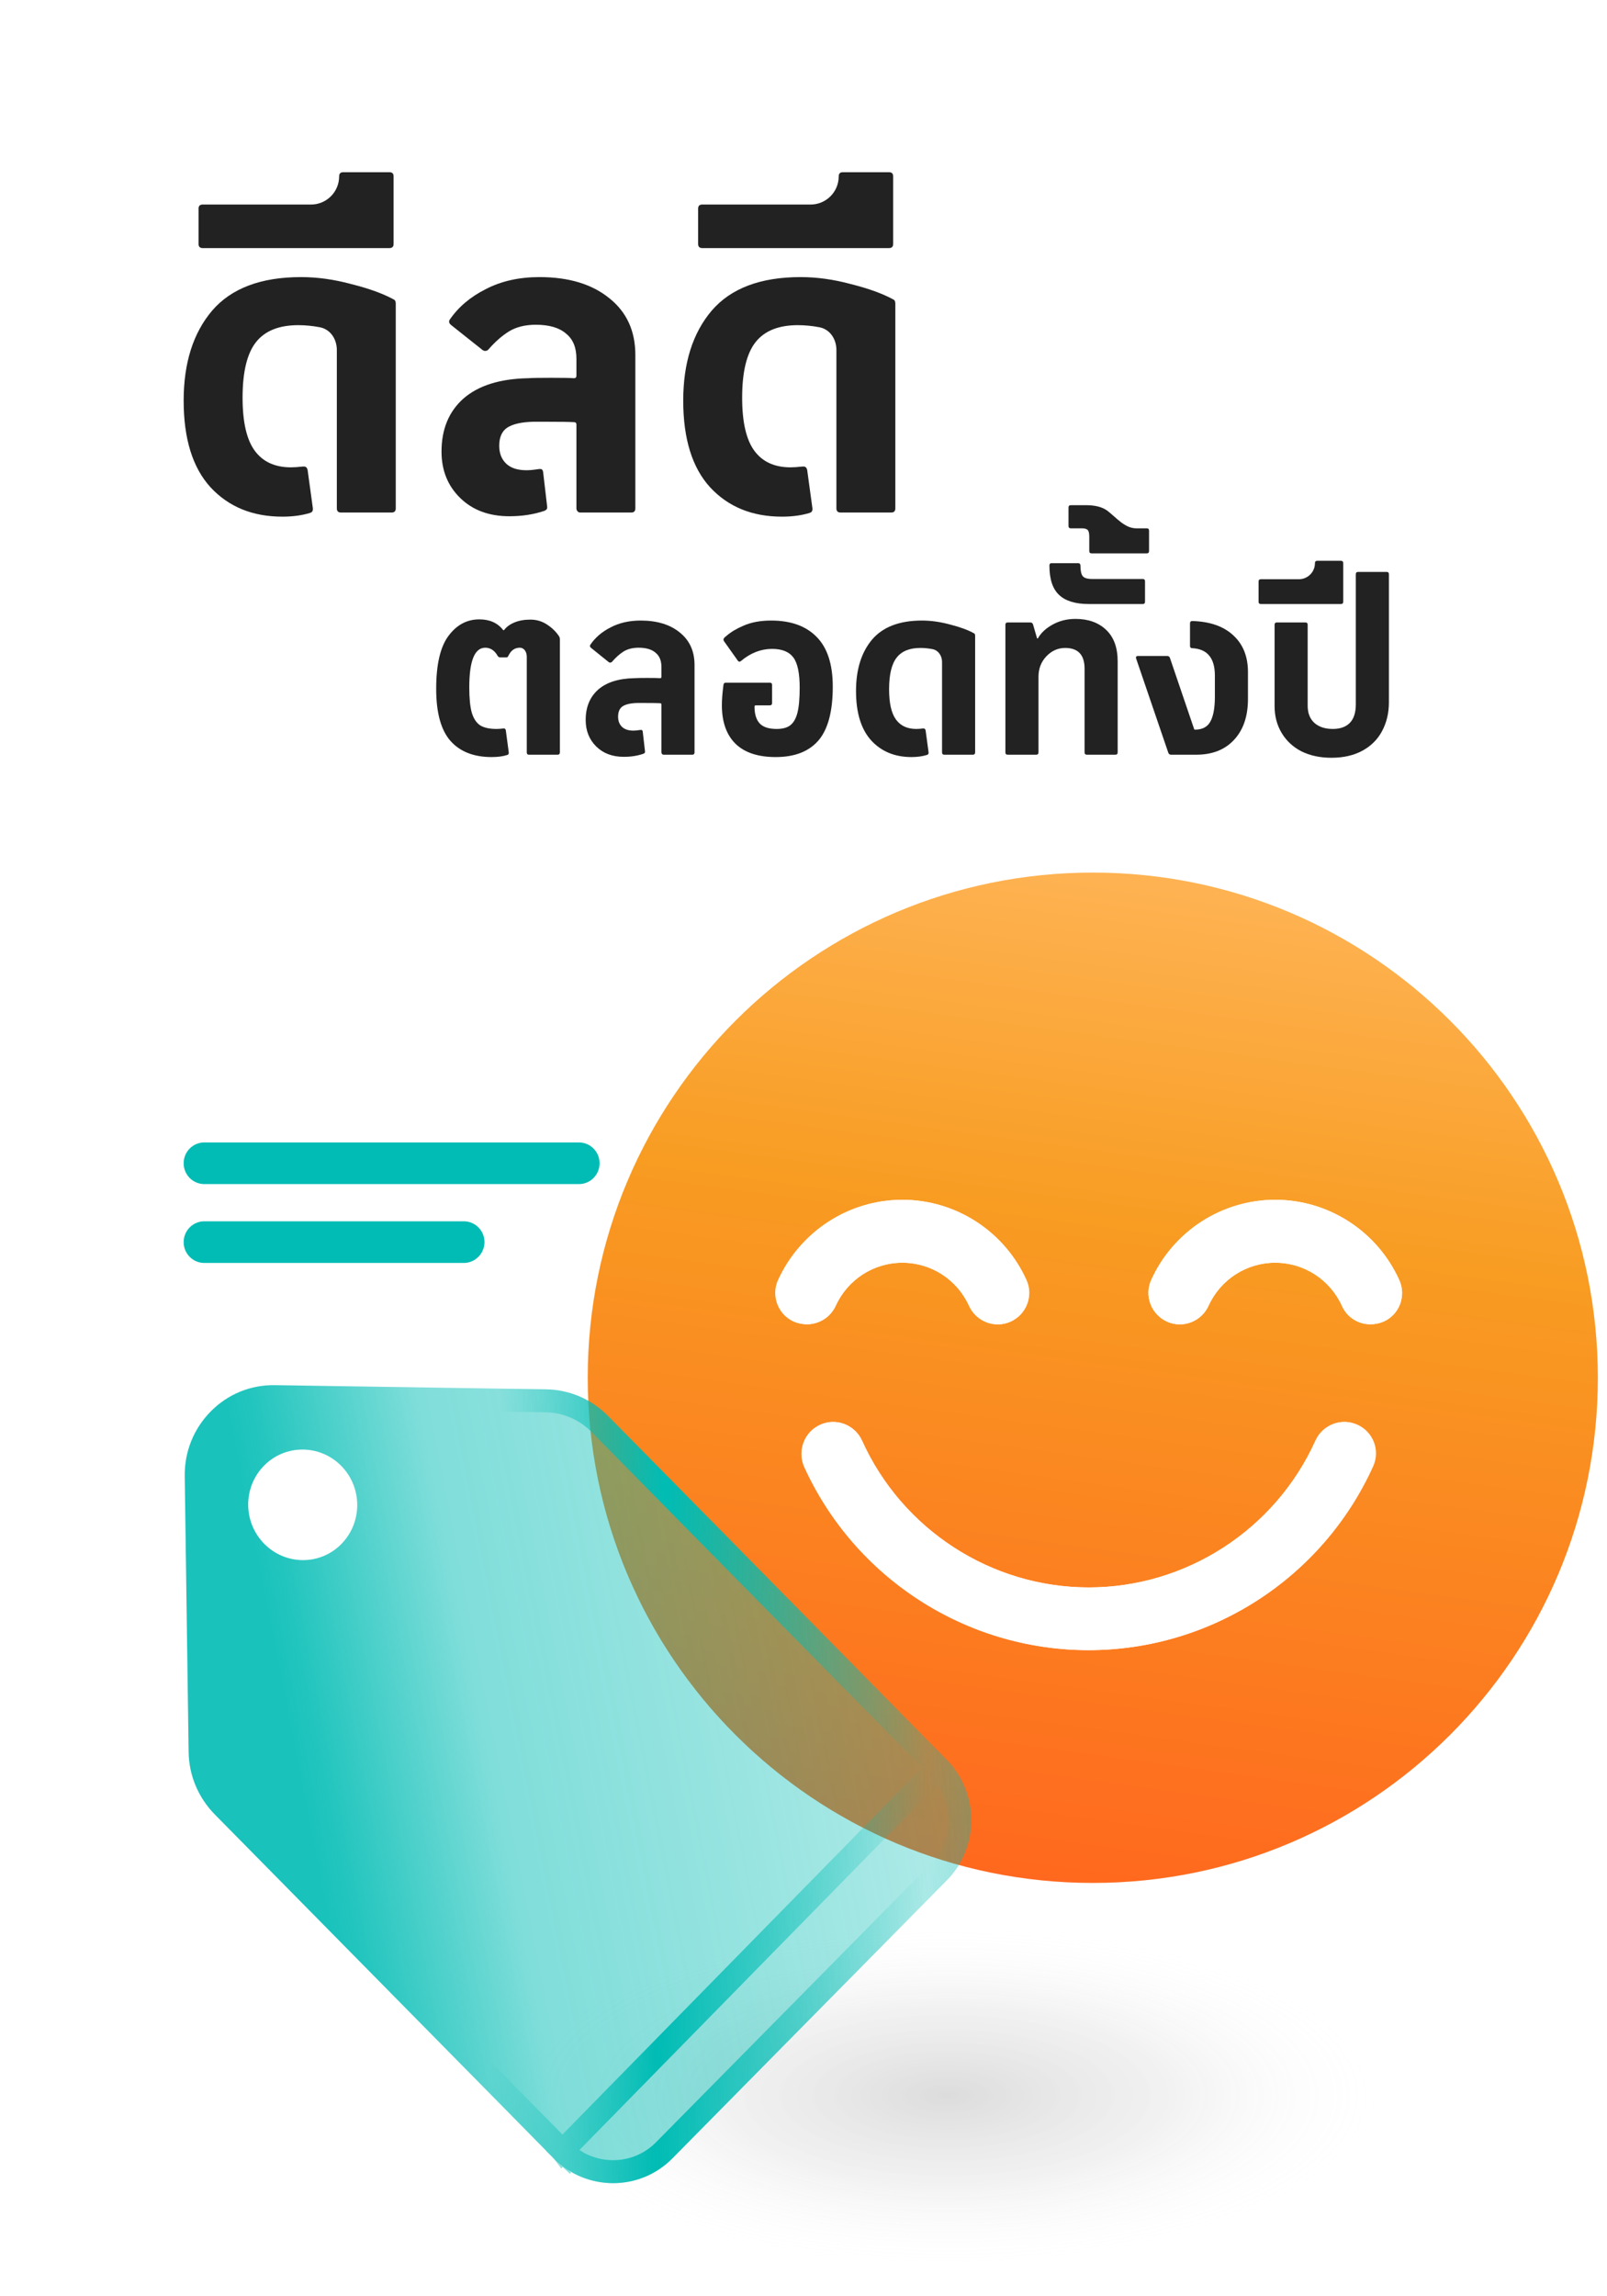 <svg width="140" height="200" viewBox="0 0 140 200" fill="none" xmlns="http://www.w3.org/2000/svg">
<g style="mix-blend-mode:multiply">
<path d="M82.5 197C113.704 197 139 190.508 139 182.5C139 174.492 113.704 168 82.5 168C51.296 168 26 174.492 26 182.5C26 190.508 51.296 197 82.5 197Z" fill="url(#paint0_radial_1921_74438)" fill-opacity="0.6"/>
</g>
<path d="M24.602 45C22.006 45 19.917 44.146 18.336 42.437C16.779 40.728 16 38.213 16 34.892C16 31.619 16.826 29.007 18.478 27.058C20.153 25.108 22.738 24.134 26.23 24.134C27.646 24.134 29.109 24.338 30.619 24.747C32.154 25.132 33.381 25.578 34.301 26.083C34.419 26.131 34.478 26.252 34.478 26.444V44.278C34.478 44.519 34.36 44.639 34.124 44.639H29.699C29.463 44.639 29.345 44.519 29.345 44.278V30.488C29.345 29.539 28.79 28.678 27.858 28.502V28.502C27.221 28.381 26.596 28.321 25.982 28.321C24.307 28.321 23.08 28.815 22.301 29.801C21.522 30.788 21.133 32.401 21.133 34.639C21.133 36.757 21.487 38.297 22.195 39.26C22.903 40.223 23.953 40.704 25.345 40.704C25.628 40.704 25.982 40.68 26.407 40.632H26.478C26.643 40.632 26.749 40.728 26.797 40.921L27.257 44.278V44.35C27.257 44.519 27.174 44.627 27.009 44.675C26.301 44.892 25.499 45 24.602 45Z" fill="#222222"/>
<path d="M33.935 15C34.171 15 34.289 15.12 34.289 15.361V21.245C34.289 21.486 34.171 21.607 33.935 21.607H17.652C17.416 21.607 17.298 21.486 17.298 21.245V18.177C17.298 17.936 17.416 17.816 17.652 17.816H27.091C28.447 17.816 29.546 16.717 29.546 15.361V15.361C29.546 15.12 29.664 15 29.9 15H33.935Z" fill="#222222"/>
<path d="M44.377 44.964C42.607 44.964 41.179 44.434 40.094 43.376C39.008 42.316 38.465 40.969 38.465 39.332C38.465 37.383 39.103 35.842 40.377 34.711C41.675 33.58 43.551 32.99 46.005 32.942C46.336 32.918 47.008 32.906 48.023 32.906C49.038 32.906 49.699 32.918 50.005 32.942C50.147 32.942 50.218 32.87 50.218 32.726V31.245C50.218 30.259 49.911 29.525 49.297 29.043C48.708 28.538 47.834 28.285 46.678 28.285C45.758 28.285 44.979 28.478 44.342 28.863C43.728 29.248 43.138 29.765 42.572 30.415C42.571 30.416 42.57 30.417 42.569 30.419C42.447 30.583 42.204 30.612 42.041 30.487V30.487L39.315 28.321C39.126 28.177 39.079 28.02 39.173 27.852C39.929 26.745 40.979 25.854 42.324 25.18C43.669 24.483 45.227 24.134 46.996 24.134C49.545 24.134 51.575 24.747 53.085 25.975C54.595 27.178 55.351 28.827 55.351 30.921V44.278C55.351 44.519 55.233 44.639 54.997 44.639H50.536C50.532 44.639 50.528 44.639 50.525 44.639C50.347 44.633 50.218 44.455 50.218 44.278V44.278V36.986C50.218 36.841 50.147 36.769 50.005 36.769C49.628 36.745 48.849 36.733 47.669 36.733H46.466C45.451 36.757 44.696 36.925 44.2 37.238C43.728 37.551 43.492 38.081 43.492 38.827C43.492 39.477 43.693 39.994 44.094 40.379C44.495 40.764 45.085 40.957 45.864 40.957C46.145 40.957 46.476 40.926 46.856 40.866C46.926 40.855 46.997 40.848 47.067 40.848V40.848C47.209 40.848 47.291 40.933 47.315 41.101L47.669 44.134V44.242C47.669 44.338 47.587 44.422 47.421 44.495C46.501 44.807 45.486 44.964 44.377 44.964Z" fill="#222222"/>
<path d="M68.124 45C65.528 45 63.44 44.146 61.858 42.437C60.301 40.728 59.522 38.213 59.522 34.892C59.522 31.619 60.348 29.007 62 27.058C63.675 25.108 66.26 24.134 69.752 24.134C71.168 24.134 72.631 24.338 74.142 24.747C75.675 25.132 76.903 25.578 77.823 26.083C77.941 26.131 78 26.252 78 26.444V44.278C78 44.519 77.882 44.639 77.646 44.639H73.221C72.985 44.639 72.867 44.519 72.867 44.278V30.488C72.867 29.539 72.312 28.678 71.38 28.502V28.502C70.743 28.381 70.118 28.321 69.504 28.321C67.829 28.321 66.602 28.815 65.823 29.801C65.044 30.788 64.655 32.401 64.655 34.639C64.655 36.757 65.009 38.297 65.717 39.26C66.425 40.223 67.475 40.704 68.867 40.704C69.15 40.704 69.504 40.68 69.929 40.632H70C70.165 40.632 70.271 40.728 70.319 40.921L70.779 44.278V44.35C70.779 44.519 70.696 44.627 70.531 44.675C69.823 44.892 69.021 45 68.124 45Z" fill="#222222"/>
<path d="M77.457 15C77.693 15 77.811 15.12 77.811 15.361V21.245C77.811 21.486 77.693 21.607 77.457 21.607H61.174C60.938 21.607 60.82 21.486 60.82 21.245V18.177C60.82 17.936 60.938 17.816 61.174 17.816H70.613C71.969 17.816 73.068 16.717 73.068 15.361V15.361C73.068 15.12 73.186 15 73.422 15H77.457Z" fill="#222222"/>
<path d="M42.831 65.938C41.267 65.938 40.068 65.465 39.233 64.519C38.411 63.573 38 62.064 38 59.994C38 57.896 38.351 56.367 39.054 55.407C39.769 54.433 40.67 53.946 41.757 53.946C42.66 53.946 43.35 54.254 43.827 54.869C43.838 54.884 43.855 54.892 43.874 54.892V54.892C43.893 54.892 43.911 54.883 43.922 54.868C44.133 54.592 44.432 54.374 44.819 54.214C45.216 54.049 45.68 53.967 46.21 53.967C46.74 53.967 47.224 54.111 47.661 54.399C48.099 54.687 48.443 55.023 48.695 55.407C48.748 55.475 48.775 55.571 48.775 55.695V65.527C48.775 65.664 48.708 65.733 48.576 65.733H46.071C45.952 65.733 45.892 65.664 45.892 65.527V57.203C45.892 56.795 45.683 56.415 45.276 56.415V56.415C44.852 56.415 44.527 56.641 44.302 57.093C44.275 57.162 44.242 57.21 44.202 57.237C44.176 57.251 44.136 57.258 44.083 57.258H43.586C43.48 57.258 43.401 57.21 43.348 57.114C43.083 56.648 42.725 56.415 42.274 56.415C41.346 56.415 40.883 57.566 40.883 59.87C40.883 60.816 40.955 61.55 41.101 62.071C41.26 62.592 41.505 62.963 41.837 63.182C42.181 63.388 42.652 63.49 43.248 63.49C43.42 63.49 43.626 63.477 43.864 63.449H43.904C43.984 63.449 44.037 63.497 44.063 63.593L44.322 65.527V65.589C44.322 65.671 44.282 65.726 44.202 65.753C43.831 65.877 43.374 65.938 42.831 65.938Z" fill="#222222"/>
<path d="M54.344 65.918C53.35 65.918 52.548 65.616 51.939 65.013C51.329 64.409 51.024 63.641 51.024 62.709C51.024 61.598 51.382 60.721 52.098 60.076C52.827 59.431 53.88 59.096 55.258 59.068C55.444 59.054 55.822 59.047 56.392 59.047C56.961 59.047 57.333 59.054 57.505 59.068C57.584 59.068 57.624 59.027 57.624 58.945V58.101C57.624 57.539 57.452 57.121 57.107 56.847C56.776 56.559 56.285 56.415 55.636 56.415C55.119 56.415 54.682 56.524 54.324 56.744C53.98 56.963 53.648 57.258 53.33 57.628C53.33 57.629 53.329 57.63 53.328 57.63C53.26 57.724 53.123 57.74 53.032 57.669V57.669L51.501 56.435C51.395 56.353 51.369 56.264 51.422 56.168C51.846 55.537 52.435 55.03 53.191 54.646C53.946 54.248 54.821 54.049 55.815 54.049C57.246 54.049 58.386 54.399 59.234 55.098C60.083 55.784 60.507 56.723 60.507 57.916V65.527C60.507 65.664 60.44 65.733 60.308 65.733H57.803C57.801 65.733 57.8 65.733 57.798 65.733C57.697 65.73 57.624 65.628 57.624 65.527V65.527V61.372C57.624 61.29 57.584 61.248 57.505 61.248C57.293 61.235 56.855 61.228 56.193 61.228H55.517C54.947 61.242 54.523 61.338 54.245 61.516C53.98 61.694 53.847 61.996 53.847 62.421C53.847 62.791 53.96 63.086 54.185 63.305C54.41 63.525 54.742 63.635 55.179 63.635C55.337 63.635 55.523 63.617 55.736 63.583C55.776 63.576 55.815 63.573 55.855 63.573V63.573C55.934 63.573 55.981 63.621 55.994 63.717L56.193 65.445V65.506C56.193 65.561 56.146 65.609 56.054 65.65C55.537 65.829 54.967 65.918 54.344 65.918Z" fill="#222222"/>
<path d="M67.183 54.049C68.893 54.049 70.211 54.522 71.139 55.468C72.08 56.415 72.55 57.861 72.55 59.809C72.55 61.962 72.133 63.525 71.298 64.498C70.463 65.458 69.224 65.938 67.581 65.938C66.03 65.938 64.857 65.547 64.062 64.766C63.28 63.984 62.889 62.867 62.889 61.413C62.889 60.933 62.935 60.343 63.028 59.644C63.041 59.521 63.114 59.459 63.247 59.459H67.064C67.196 59.459 67.263 59.528 67.263 59.665V61.228C67.263 61.365 67.196 61.434 67.064 61.434H65.835C65.778 61.434 65.732 61.48 65.732 61.536V61.536C65.732 62.195 65.884 62.688 66.189 63.017C66.494 63.333 66.984 63.49 67.66 63.49C68.164 63.49 68.555 63.388 68.833 63.182C69.124 62.963 69.337 62.599 69.469 62.092C69.602 61.571 69.668 60.837 69.668 59.891C69.668 58.629 69.482 57.752 69.111 57.258C68.74 56.764 68.124 56.517 67.263 56.517C66.295 56.517 65.394 56.867 64.559 57.566C64.519 57.608 64.473 57.628 64.42 57.628C64.367 57.628 64.32 57.601 64.281 57.546L63.144 55.945C63.093 55.874 63.028 55.802 63.028 55.715V55.715V55.715C63.028 55.569 63.179 55.477 63.29 55.381C63.678 55.046 64.168 54.753 64.758 54.502C65.433 54.2 66.242 54.049 67.183 54.049Z" fill="#222222"/>
<path d="M79.406 65.938C77.948 65.938 76.775 65.451 75.887 64.478C75.012 63.504 74.575 62.071 74.575 60.179C74.575 58.314 75.039 56.826 75.966 55.715C76.907 54.605 78.359 54.049 80.32 54.049C81.115 54.049 81.937 54.166 82.785 54.399C83.647 54.618 84.336 54.872 84.853 55.16C84.919 55.187 84.952 55.256 84.952 55.366V65.527C84.952 65.664 84.886 65.733 84.753 65.733H82.268C82.136 65.733 82.07 65.664 82.07 65.527V57.658C82.07 57.124 81.759 56.639 81.235 56.538V56.538C80.877 56.469 80.525 56.435 80.181 56.435C79.24 56.435 78.551 56.716 78.114 57.279C77.676 57.841 77.457 58.76 77.457 60.035C77.457 61.242 77.656 62.119 78.054 62.668C78.451 63.216 79.041 63.49 79.823 63.49C79.982 63.49 80.181 63.477 80.419 63.449H80.459C80.552 63.449 80.612 63.504 80.638 63.614L80.897 65.527V65.568C80.897 65.664 80.85 65.726 80.757 65.753C80.36 65.877 79.909 65.938 79.406 65.938Z" fill="#222222"/>
<path d="M87.788 65.733C87.655 65.733 87.589 65.664 87.589 65.527V54.419C87.589 54.282 87.655 54.214 87.788 54.214H89.756C89.875 54.214 89.955 54.269 89.994 54.378L90.343 55.58C90.348 55.599 90.366 55.612 90.386 55.612V55.612C90.402 55.612 90.417 55.604 90.425 55.59C90.691 55.12 91.117 54.723 91.704 54.399C92.3 54.07 92.963 53.905 93.692 53.905C94.805 53.905 95.693 54.221 96.356 54.851C97.032 55.482 97.37 56.401 97.37 57.608V65.527C97.37 65.664 97.303 65.733 97.171 65.733H94.686C94.553 65.733 94.487 65.664 94.487 65.527V58.245C94.487 57.039 93.924 56.435 92.797 56.435C92.161 56.435 91.611 56.682 91.147 57.176C90.697 57.656 90.472 58.245 90.472 58.945V65.527C90.472 65.664 90.405 65.733 90.273 65.733H87.788Z" fill="#222222"/>
<path d="M94.863 52.609C93.697 52.609 92.835 52.349 92.279 51.828C91.709 51.306 91.424 50.45 91.424 49.256C91.424 49.119 91.49 49.051 91.623 49.051H93.909C94.055 49.051 94.127 49.119 94.127 49.256C94.127 49.709 94.194 50.017 94.326 50.182C94.459 50.347 94.737 50.429 95.161 50.429H99.555C99.687 50.429 99.753 50.498 99.753 50.635V52.404C99.753 52.541 99.687 52.609 99.555 52.609H94.863Z" fill="#222222"/>
<path d="M99.905 46.016C100.038 46.016 100.104 46.084 100.104 46.221V47.99C100.104 48.128 100.038 48.196 99.905 48.196H95.094C94.962 48.196 94.896 48.128 94.896 47.99V46.756C94.896 46.468 94.856 46.276 94.776 46.18C94.684 46.071 94.511 46.016 94.26 46.016H93.285C93.153 46.016 93.087 45.947 93.087 45.81V44.206C93.087 44.069 93.153 44 93.285 44H94.617C95.426 44 96.049 44.165 96.486 44.494V44.494C97.273 45.104 97.993 46.016 98.988 46.016H99.905Z" fill="#222222"/>
<path d="M103.871 54.09C105.395 54.131 106.581 54.543 107.429 55.324C108.29 56.106 108.721 57.176 108.721 58.533V60.878C108.721 62.387 108.317 63.573 107.509 64.437C106.713 65.301 105.613 65.733 104.209 65.733H102.022C101.903 65.733 101.823 65.678 101.783 65.568L98.98 57.361V57.361C98.967 57.306 98.951 57.245 98.981 57.198C99.008 57.156 99.06 57.135 99.139 57.135H101.684C101.803 57.135 101.883 57.189 101.922 57.299L104.037 63.515C104.044 63.537 104.066 63.552 104.089 63.552V63.552C104.739 63.552 105.189 63.319 105.441 62.853C105.706 62.387 105.839 61.66 105.839 60.672V58.842C105.839 57.32 105.183 56.524 103.871 56.456C103.738 56.456 103.672 56.387 103.672 56.25V54.296C103.672 54.159 103.738 54.09 103.871 54.09Z" fill="#222222"/>
<path d="M115.99 66C115.01 66 114.142 65.815 113.386 65.445C112.644 65.061 112.068 64.526 111.657 63.84C111.246 63.155 111.04 62.373 111.04 61.495V54.419C111.04 54.282 111.107 54.214 111.239 54.214H113.724C113.857 54.214 113.923 54.282 113.923 54.419V61.475C113.923 62.105 114.115 62.599 114.499 62.956C114.897 63.312 115.434 63.49 116.11 63.49C116.759 63.49 117.256 63.312 117.601 62.956C117.945 62.599 118.117 62.064 118.117 61.351V50.017C118.117 49.88 118.184 49.812 118.316 49.812H120.801C120.934 49.812 121 49.88 121 50.017V61.166C121 62.099 120.801 62.935 120.404 63.676C120.019 64.402 119.449 64.972 118.694 65.383C117.939 65.794 117.037 66 115.99 66Z" fill="#222222"/>
<path d="M116.822 48.845C116.955 48.845 117.021 48.914 117.021 49.051V52.404C117.021 52.541 116.955 52.609 116.822 52.609H109.844C109.712 52.609 109.646 52.541 109.646 52.404V50.655C109.646 50.518 109.712 50.45 109.844 50.45H113.157C113.93 50.45 114.556 49.823 114.556 49.051V49.051C114.556 48.914 114.622 48.845 114.755 48.845H116.822Z" fill="#222222"/>
<path d="M95.203 76C119.513 76 139.203 95.69 139.203 120C139.203 144.31 119.513 164 95.203 164C70.894 164 51.203 144.31 51.203 120C51.203 95.69 70.913 76 95.203 76ZM121.901 111.486C119.982 107.238 115.735 104.498 111.096 104.498C106.438 104.498 102.21 107.238 100.292 111.486C99.666 112.856 100.292 114.48 101.662 115.107C103.052 115.733 104.657 115.107 105.283 113.737C106.321 111.447 108.591 109.979 111.096 109.979C113.602 109.979 115.872 111.447 116.91 113.737C117.36 114.754 118.358 115.342 119.415 115.342C119.787 115.342 120.178 115.263 120.55 115.107C121.92 114.5 122.527 112.875 121.901 111.486ZM70.072 127.712C74.475 137.44 84.184 143.722 94.851 143.722C105.518 143.722 115.226 137.44 119.63 127.712C120.257 126.342 119.65 124.717 118.26 124.091C116.87 123.464 115.265 124.091 114.639 125.461C111.136 133.231 103.365 138.262 94.87 138.262C86.376 138.262 78.605 133.231 75.102 125.461C74.475 124.091 72.851 123.464 71.481 124.091C70.072 124.717 69.465 126.322 70.072 127.712ZM69.171 115.107C69.543 115.263 69.915 115.342 70.306 115.342C71.344 115.342 72.342 114.735 72.812 113.737C73.849 111.447 76.12 109.979 78.625 109.979C81.13 109.979 83.401 111.447 84.438 113.737C85.064 115.107 86.689 115.733 88.059 115.107C89.429 114.48 90.055 112.856 89.429 111.486C87.511 107.238 83.264 104.498 78.625 104.498C73.966 104.498 69.739 107.238 67.821 111.486C67.175 112.875 67.781 114.5 69.171 115.107Z" fill="url(#paint1_linear_1921_74438)"/>
<path d="M71.442 124.092C72.832 123.466 74.437 124.092 75.063 125.462C78.567 133.232 86.337 138.263 94.832 138.263C103.326 138.263 111.097 133.232 114.6 125.462C115.227 124.092 116.851 123.466 118.221 124.092C119.591 124.718 120.218 126.343 119.591 127.713C115.188 137.441 105.479 143.724 94.812 143.724C84.145 143.724 74.437 137.441 70.033 127.713C69.465 126.323 70.072 124.718 71.442 124.092Z" fill="white"/>
<path d="M116.91 113.737C115.872 111.447 113.602 109.979 111.097 109.979C108.591 109.979 106.321 111.447 105.283 113.737C104.657 115.108 103.033 115.734 101.662 115.108C100.292 114.481 99.666 112.857 100.292 111.487C102.211 107.239 106.458 104.499 111.097 104.499C115.755 104.499 119.983 107.239 121.901 111.487C122.527 112.857 121.92 114.481 120.531 115.108C120.159 115.264 119.787 115.342 119.396 115.342C118.358 115.362 117.36 114.755 116.91 113.737Z" fill="white"/>
<path d="M78.605 104.499C83.263 104.499 87.491 107.239 89.409 111.487C90.035 112.857 89.409 114.481 88.039 115.108C86.649 115.734 85.044 115.108 84.418 113.737C83.38 111.447 81.11 109.979 78.605 109.979C76.099 109.979 73.829 111.447 72.791 113.737C72.341 114.755 71.343 115.342 70.286 115.342C69.914 115.342 69.523 115.264 69.151 115.108C67.781 114.481 67.154 112.857 67.781 111.487C69.719 107.239 73.966 104.499 78.605 104.499Z" fill="white"/>
<g filter="url(#filter0_b_1921_74438)">
<path d="M48.19 187.949C48.193 187.948 48.194 187.945 48.192 187.943L18.716 158.038C17.272 156.569 16.452 154.624 16.432 152.555L16.094 128.597C16.059 126.456 16.866 124.447 18.357 122.935C19.848 121.423 21.84 120.61 23.952 120.644L47.58 121.007C49.618 121.044 51.536 121.866 52.98 123.335L82.46 153.245C85.33 156.16 85.348 160.897 82.475 163.784L58.587 187.977C55.733 190.884 51.059 190.866 48.188 187.955C48.186 187.953 48.187 187.949 48.19 187.949V187.949ZM29.738 134.48C31.588 132.599 31.583 129.554 29.724 127.67C27.865 125.786 24.858 125.782 23.006 127.651C21.156 129.532 21.161 132.578 23.02 134.462C24.879 136.346 27.889 136.361 29.738 134.48Z" fill="url(#paint2_linear_1921_74438)"/>
<path d="M48.994 187.344C48.967 187.308 48.937 187.273 48.904 187.24L19.429 157.335C19.429 157.335 19.429 157.335 19.428 157.335C18.163 156.048 17.449 154.349 17.432 152.543L17.432 152.539L17.094 128.581L17.094 128.579C17.063 126.706 17.767 124.957 19.068 123.637C20.366 122.32 22.095 121.615 23.934 121.645L23.935 121.645L47.56 122.007C47.561 122.007 47.561 122.007 47.562 122.007C49.337 122.04 51.006 122.755 52.267 124.037L52.268 124.038L81.747 153.947L48.994 187.344ZM48.994 187.344C51.486 189.771 55.448 189.747 57.875 187.276L57.877 187.274L81.765 163.081L81.768 163.079C84.246 160.588 84.241 156.48 81.748 153.948L48.994 187.344ZM48.962 188.586C48.953 188.597 48.944 188.607 48.935 188.617C48.935 188.617 48.935 188.617 48.935 188.617C48.945 188.607 48.953 188.597 48.962 188.586ZM22.294 126.95L22.297 126.947C24.544 124.68 28.189 124.689 30.436 126.966C32.676 129.236 32.686 132.907 30.45 135.181C28.202 137.468 24.551 137.439 22.308 135.165C20.068 132.895 20.058 129.224 22.294 126.95Z" stroke="url(#paint3_linear_1921_74438)" stroke-width="2"/>
</g>
<path d="M50.438 103.131H17.798C16.808 103.131 16 102.325 16 101.317C16 100.31 16.808 99.504 17.798 99.504H50.438C51.427 99.504 52.235 100.31 52.235 101.317C52.235 102.325 51.427 103.131 50.438 103.131V103.131Z" fill="#00BCB4"/>
<path d="M40.41 110H17.798C16.808 110 16 109.194 16 108.186C16 107.179 16.808 106.373 17.798 106.373H40.41C41.399 106.373 42.208 107.179 42.208 108.186C42.208 109.177 41.399 110 40.41 110V110Z" fill="#00BCB4"/>
<defs>
<filter id="filter0_b_1921_74438" x="12.093" y="116.643" width="76.528" height="77.504" filterUnits="userSpaceOnUse" color-interpolation-filters="sRGB">
<feFlood flood-opacity="0" result="BackgroundImageFix"/>
<feGaussianBlur in="BackgroundImageFix" stdDeviation="2"/>
<feComposite in2="SourceAlpha" operator="in" result="effect1_backgroundBlur_1921_74438"/>
<feBlend mode="normal" in="SourceGraphic" in2="effect1_backgroundBlur_1921_74438" result="shape"/>
</filter>
<radialGradient id="paint0_radial_1921_74438" cx="0" cy="0" r="1" gradientUnits="userSpaceOnUse" gradientTransform="translate(82.5 182.505) scale(41.277 16.294)">
<stop stop-color="#231F20" stop-opacity="0.26"/>
<stop offset="0.468" stop-color="#888183" stop-opacity="0.18"/>
<stop offset="0.927" stop-color="white" stop-opacity="0"/>
</radialGradient>
<linearGradient id="paint1_linear_1921_74438" x1="90.707" y1="164" x2="102.489" y2="77.607" gradientUnits="userSpaceOnUse">
<stop stop-color="#FF681E"/>
<stop offset="0.664" stop-color="#F89C22"/>
<stop offset="1" stop-color="#FEB251"/>
</linearGradient>
<linearGradient id="paint2_linear_1921_74438" x1="31" y1="179" x2="88.117" y2="167.76" gradientUnits="userSpaceOnUse">
<stop stop-color="#00BCB4" stop-opacity="0.9"/>
<stop offset="0.04" stop-color="#00BCB4" stop-opacity="0.86"/>
<stop offset="0.28" stop-color="#00BCB4" stop-opacity="0.5"/>
<stop offset="0.65" stop-color="#00BCB4" stop-opacity="0.4"/>
<stop offset="1" stop-color="#00BCB4" stop-opacity="0.3"/>
</linearGradient>
<linearGradient id="paint3_linear_1921_74438" x1="15.612" y1="131.882" x2="112.356" y2="133.282" gradientUnits="userSpaceOnUse">
<stop offset="0.286" stop-color="#00BCB4" stop-opacity="0"/>
<stop offset="0.437" stop-color="#00BCB4"/>
<stop offset="0.677" stop-color="#00BCB4" stop-opacity="0"/>
<stop offset="1" stop-color="#00BCB4"/>
</linearGradient>
</defs>
</svg>
